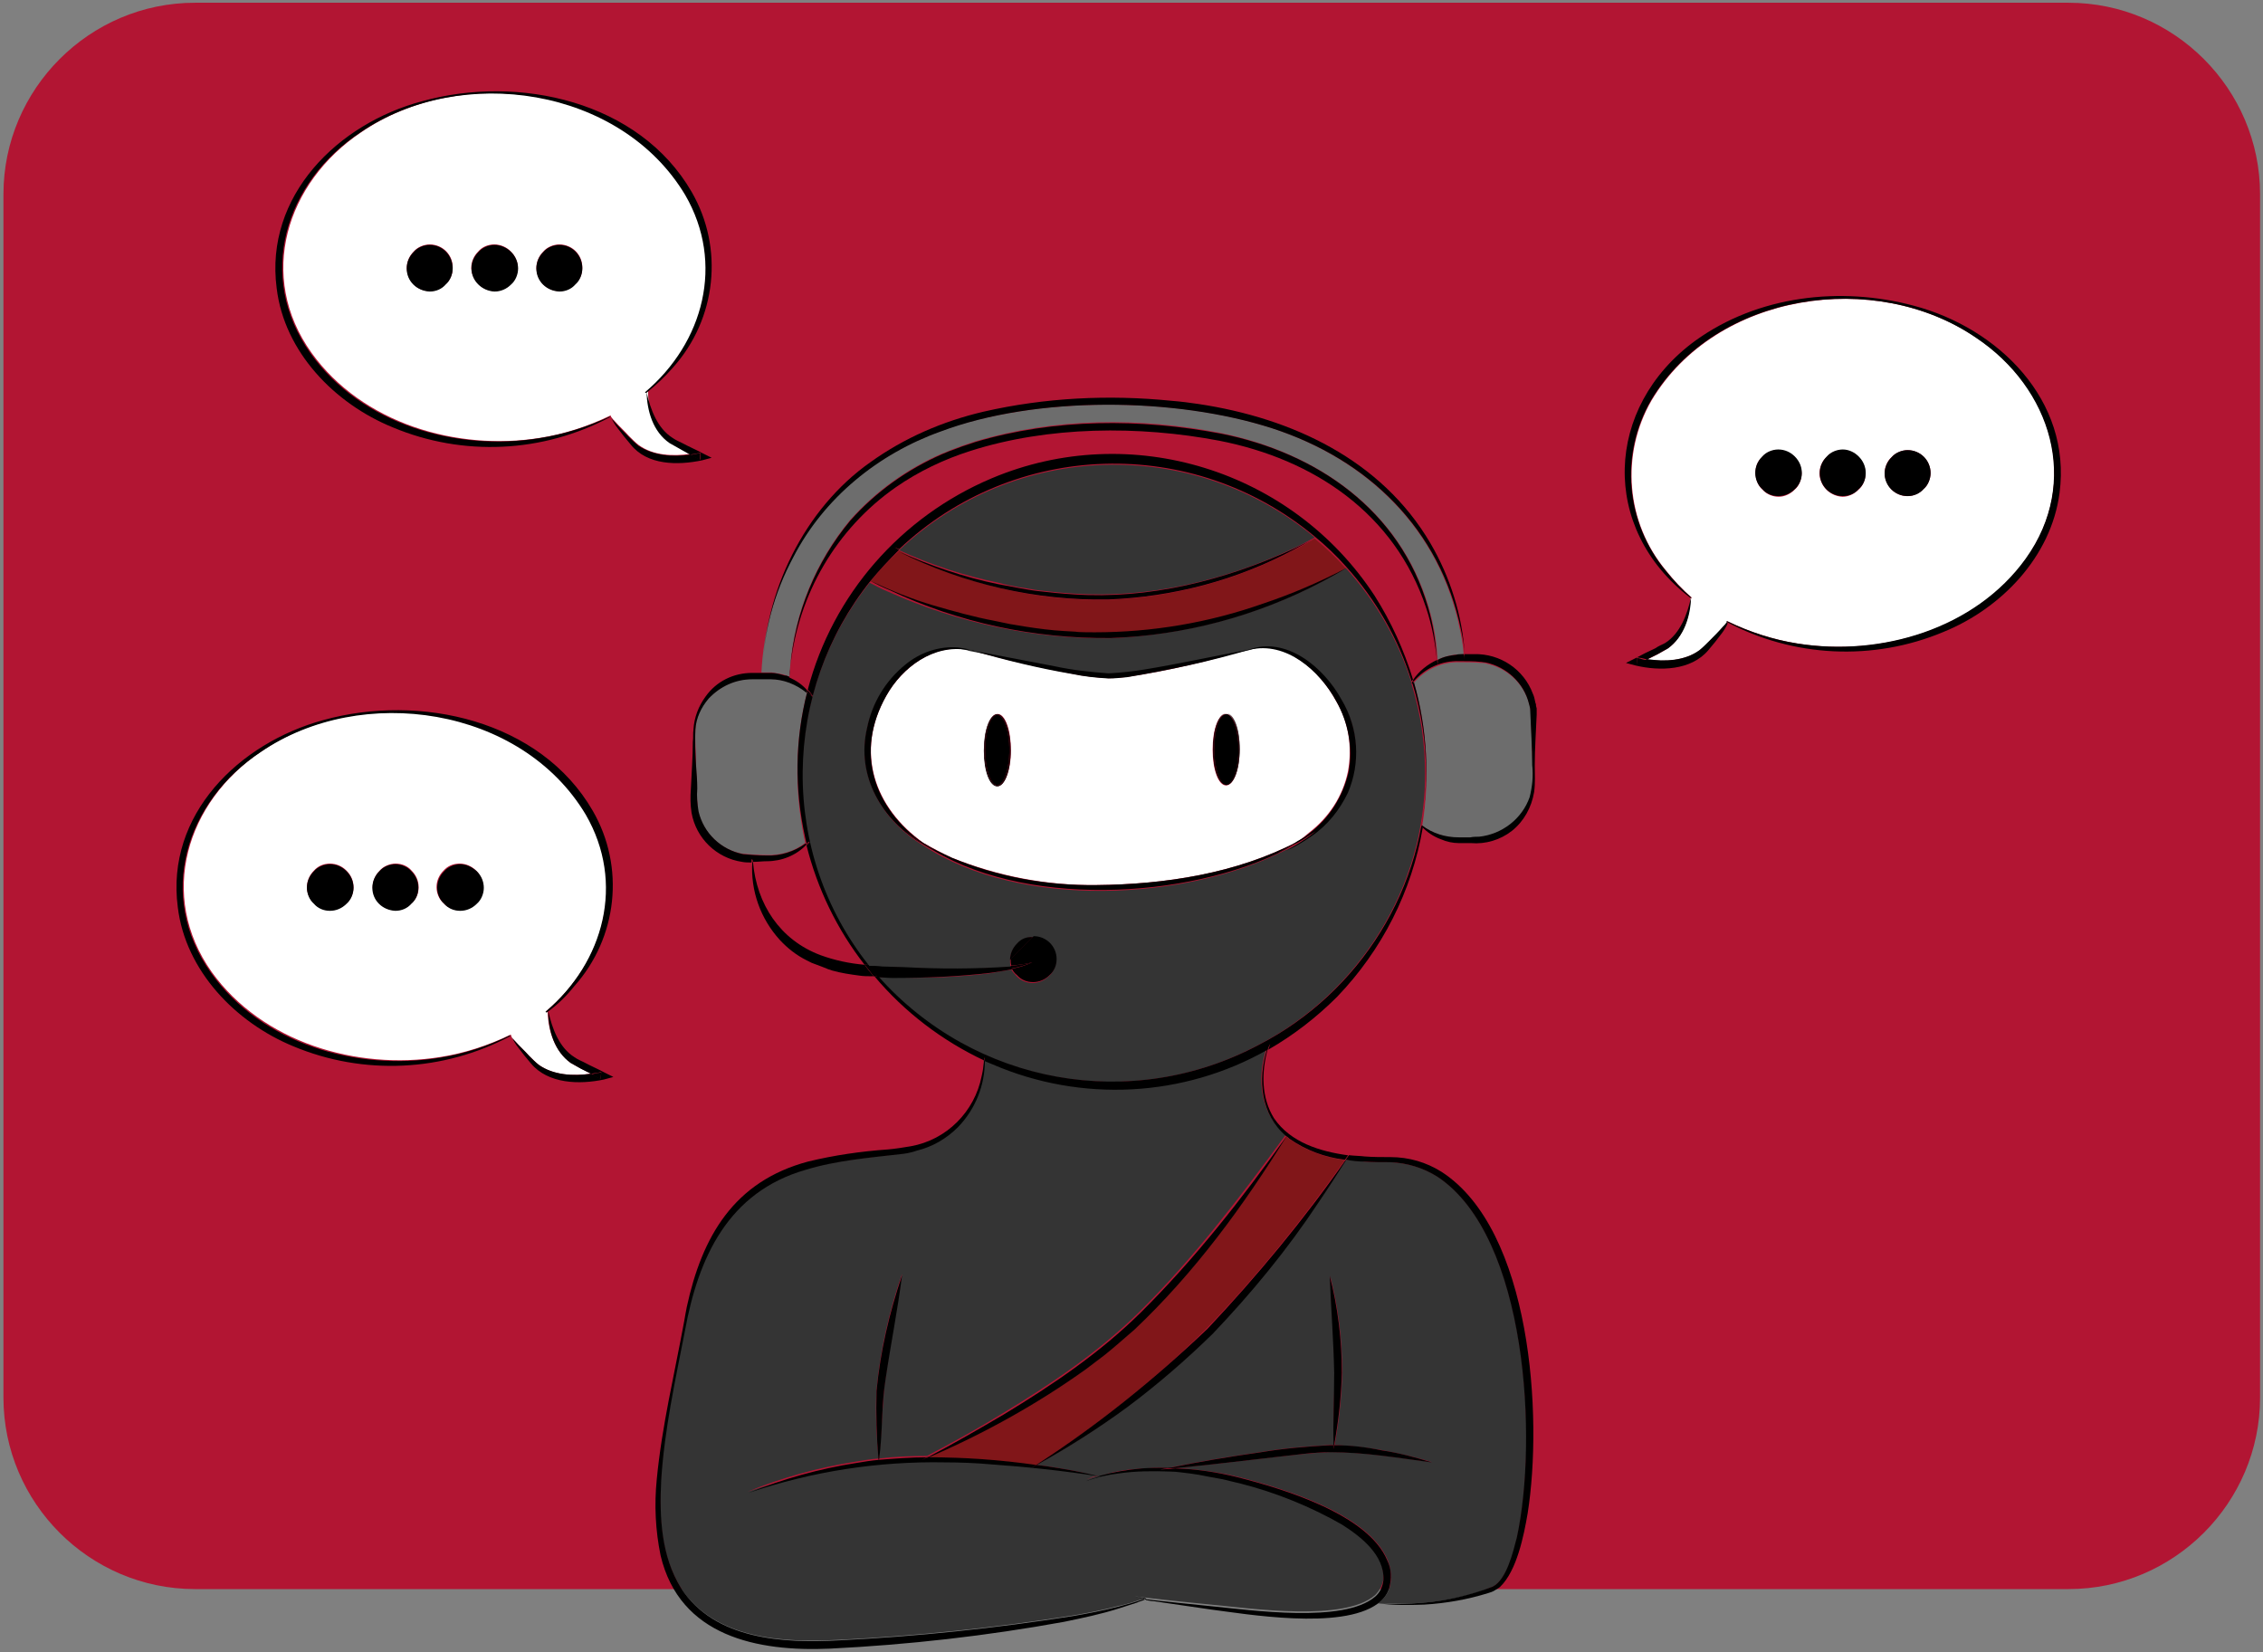 <?xml version="1.0" encoding="utf-8"?>
<!-- Generator: Adobe Illustrator 26.0.2, SVG Export Plug-In . SVG Version: 6.00 Build 0)  -->
<svg version="1.1" id="Слой_1" xmlns="http://www.w3.org/2000/svg" xmlns:xlink="http://www.w3.org/1999/xlink" x="0px" y="0px"
	 viewBox="0 0 354.5 258.8" style="enable-background:new 0 0 354.5 258.8;" xml:space="preserve">
<rect x="0" y="0" width="354.5" height="258.8" fill="#808080" stroke="none"/>
<style type="text/css">
	.st0{fill:#B21533;}
	.st1{fill:#811619;}
	.st2{fill:#343434;}
	.st3{fill:#FFFFFF;}
	.st4{fill:#6D6D6D;}
</style>
<desc>Created with Fabric.js 4.6.0</desc>
<g id="WZKAtpNnxdOz7b70mdM6J" transform="matrix(1 0 0 1 -815.16 1326.73)">
	<g>
		<g vector-effect="non-scaling-stroke">
			<path class="st0" d="M845.7-1077.8c-16.5,0-30-13.5-30-30v-188.5c0-16.5,13.5-30,30-30h293.5c16.5,0,30,13.5,30,30v188.5
				c0,16.5-13.5,30-30,30H845.7z"/>
		</g>
	</g>
</g>
<g id="ntlP020NLpt1Houo2A1kf" transform="matrix(1 0 0 1 -818.75 1293.67)">
	<path vector-effect="non-scaling-stroke" class="st1" d="M974.5-1196.3l2.4,0.5l2.4,0.4c1.9,0.3,4.2,0.5,6.1,0.7l1.8,0.1
		c0.4,0,2.6,0.1,3,0.1c9,0.1,17.9-1.5,26.3-4.5c4.5-1.5,8.9-3.4,13.1-5.6c-1.5-1.7-3.1-3.2-4.9-4.7c-1.1,0.6-2.2,1.3-3.3,1.8
		c-9,4.8-19,7.4-29.1,7.8c-11.4,0.2-22.6-2.5-32.7-7.7c-1.6,1.5-3.1,3.1-4.5,4.8c3.2,1.5,6.5,2.8,9.8,3.8
		C968.1-1197.8,971.3-1197,974.5-1196.3z"/>
</g>
<g id="ZLl7eHtlLmR7XUl9eFNrS" transform="matrix(1 0 0 1 -832.29 1412.67)">
	<path vector-effect="non-scaling-stroke" class="st2" d="M975.8-1232.5c-0.5,0.1-1,0.3-1.5,0.4c-0.2,0-0.5,0.1-0.7,0.1
		c-5.1,0.7-10.3,1-15.2,2.5c-12.1,3.5-16.8,13.7-18.9,25.3c-1.5,7.7-3.2,15.4-3.7,23.3c-0.3,5.7,0,11.9,3.1,16.9
		c5.2,8.1,16.1,8.7,24.8,8.2c12.3-0.6,24.5-1.9,36.6-3.8c2.4-0.4,4.9-0.9,7.2-1.5c1.4-0.3,2.7-0.7,4-1.2l-1.4-0.3l1.6,0.2h0.1l0,0
		c3.2,0.4,7.4,0.8,10.3,1.1c6.3,0.6,20.8,2.7,25.6-1.5c0.7-0.7,1.2-1.6,1.3-2.6c0.2-3.9-3.4-6.8-6.5-8.7c-5-2.8-10.3-4.9-15.8-6.4
		c-0.8-0.2-2.1-0.6-2.9-0.7l-2.2-0.4c-0.9-0.2-2-0.3-2.9-0.5c-0.9-0.1-2.1-0.2-3-0.3c-2.7-0.2-5.5-0.1-8.2,0.3
		c-1.7,0.2-3.4,0.6-5.1,1.2c0.7-0.3,1.3-0.5,2-0.7c-5.7-0.9-11.4-1.5-17.1-1.9c-2.2-0.1-4.8-0.2-7-0.3c-10.5-0.2-21,1.5-30.9,4.8
		c5.4-2.2,11.1-3.8,16.9-4.7c1.2-0.2,2.4-0.4,3.6-0.5c-0.3-3.6-0.5-7.2-0.3-10.8c0.6-6.2,2-12.3,4-18.1c-0.8,5.5-1.9,10.9-2.6,16.4
		c-0.3,1.8-0.3,3.6-0.5,5.5c-0.1,2.3-0.3,4.6-0.5,7c2.5-0.3,5-0.4,7.5-0.4c4-2.1,8-4.3,11.9-6.7c7.6-4.6,15-9.6,21.3-15.8
		c8.6-8.5,15.9-18.1,23-27.8c-4-3.3-4.6-8.8-3-13.6c-13.2,7.5-29.2,8.3-43.1,2.3l-1.2-0.5c0,3.9-1.5,7.6-4.2,10.4
		C980.6-1234.4,978.3-1233.1,975.8-1232.5z"/>
</g>
<g id="_x2D_SwL-vBeYp19FeFJANFwA" transform="matrix(1 0 0 1 -818.95 1284.99)">
	<path vector-effect="non-scaling-stroke" class="st2" d="M978.6-1193c1,0.1,2.2,0.4,3.2,0.5c1.7,0.2,3.7,0.4,5.4,0.5
		c11.8,0.8,23.7-2.1,34.4-7.1c1.1-0.5,2.2-1.1,3.3-1.7c-19.1-15.9-47-15.1-65.1,2c5,2.3,10.2,4,15.6,5.1
		C976.4-1193.4,977.6-1193.2,978.6-1193z"/>
</g>
<g id="afHoOpXS-QAmS8aQI1kcx" transform="matrix(1 0 0 1 -818.44 1322.04)">
	<path vector-effect="non-scaling-stroke" class="st3" d="M995-1216c-1,0.1-1.9,0.2-2.9,0.2c-1.9-0.1-3.8-0.3-5.7-0.7
		c-5.3-1-10.6-2.2-15.8-3.7l-0.6-0.1c-5.3-0.9-10.2,2.8-12.7,7.2c-5,8.8-1.9,17.6,5.8,23.1c1.4,0.8,2.9,1.6,4.4,2.3
		c7.2,2.9,14.9,4.4,22.7,4.3c10.7-0.1,21.9-1.8,31.5-6.8c0.6-0.4,1.2-0.9,1.8-1.4c3.1-2.4,5.3-5.7,6.1-9.6c0.7-3.8,0.1-7.8-1.9-11.1
		c-2.6-4.8-7.9-9.5-13.6-8.1l0.3-0.1C1008.1-1218.5,1001.6-1217,995-1216z M974.7-1198.9c-1.2,0-2.1-2.5-2.1-5.6s0.9-5.7,2.1-5.7
		s2.1,2.5,2.1,5.7S975.8-1198.9,974.7-1198.9z M1010.5-1199c-1.2,0-2.1-2.5-2.1-5.6c0-3.2,0.9-5.6,2.1-5.6c1.2,0,2.1,2.5,2.1,5.6
		C1012.6-1201.5,1011.7-1199,1010.5-1199z"/>
</g>
<g id="Z0Gcm1zqXjEQr6I3ZDQoL" transform="matrix(1 0 0 1 -818.02 1286.74)">
	<path vector-effect="non-scaling-stroke" class="st4" d="M1017.2-1219.7c-15.1-4.9-36.9-5-51.9,0.5c-9.7,3.5-18.3,10.4-23.1,19.7
		c-2.9,5.6-4.6,11.8-4.9,18.1c0.5,0,1.1,0,1.6,0c0.7,0.1,1.4,0.2,2.1,0.4c0.2,0.1,0.4,0.2,0.7,0.2v-0.2c0-0.5,0.1-1,0.1-1.4
		c0.7-8.4,4-16.4,9.4-22.9c4-4.5,8.9-8,14.4-10.4c0.4-0.1,1.2-0.5,1.5-0.6l1.6-0.6c0.6-0.2,1.5-0.5,2.1-0.7
		c12.4-3.7,25.8-3.8,38.5-1.3c15,3.1,28,12,32.5,27.2c0.8,2.7,1.3,5.5,1.4,8.3c0.9-0.4,1.9-0.7,2.9-0.8c0.3,0,0.8,0,1.2-0.1
		c-0.1-1.3-0.3-2.6-0.6-3.9C1043.5-1203.9,1032.2-1214.8,1017.2-1219.7z"/>
</g>
<g id="_x32_JMqIB8pQtCh9uJ4P4Yuk" transform="matrix(1 0 0 1 -791.64 1418.46)">
	<path vector-effect="non-scaling-stroke" class="st2" d="M981.5-1209.6c-4.2,4.2-8.6,8-13.4,11.5c-4.5,3.4-9.2,6.4-14.1,9.1
		l1.4,0.2c2.8,0.4,5.6,0.9,8.3,1.6c2.2-0.7,4.5-1.1,6.8-1.2c1.4-0.1,2.7-0.2,4.1-0.1c4.8-1,9.7-1.8,14.6-2.5
		c3.6-0.6,7.2-0.9,10.8-1.1h0.6c-0.2-3.8,0.1-7.5,0.1-11.3c0-5.1-0.5-10.1-0.7-15.2c1.3,5,1.9,10.1,1.9,15.2
		c-0.1,3.8-0.5,7.5-1.2,11.3c2.5,0.1,5,0.4,7.4,0.8c2.7,0.5,5.3,1.1,7.9,1.9c-5.3-0.7-10.6-1.6-15.9-1.6c-2.7,0.1-5.3,0.4-8,0.7
		c-5.3,0.6-10.9,1.3-16.3,1.8c3.3,0.2,6.6,0.6,9.8,1.4c7.1,1.8,20.4,5.8,23.4,13c0.6,1.4,0.7,3,0.3,4.4c-0.3,1-1,1.8-1.8,2.4
		c2.4,0.1,4.8,0.1,7.2-0.1c3.7-0.3,7.3-1.1,10.8-2.5c2.2-1.2,3.3-5.4,3.8-7.7c3.3-15.2,1.7-47.1-12.4-56.5c-2.2-1.4-4.8-2.2-7.4-2.3
		c-1.4,0-2.8,0-4.1-0.1c-1-0.1-2-0.2-2.9-0.3c-1.4,2.2-2.8,4.4-4.3,6.6C993.2-1222.9,987.6-1216,981.5-1209.6z"/>
</g>
<g id="G55KvESPgPAQXBLVWwpKL" transform="matrix(1 0 0 1 -817.87 1331.19)">
	<path vector-effect="non-scaling-stroke" class="st2" d="M1039-1224.2c-2.1-6.7-5.6-12.8-10.3-18c-1.3,0.8-2.6,1.5-3.9,2.2
		c-10.2,5.3-21.5,8.3-33.1,8.8c-12,0.1-23.8-2.4-34.7-7.3c-1-0.4-1.9-0.9-2.9-1.4c-6.8,8.5-10.5,19-10.6,29.9
		c-0.1,10.9,3.5,21.6,10.3,30.2c0.7,0.1,1.5,0.1,2.2,0.1s2.5,0.1,3.4,0.1c5.6,0.3,11.2,0.3,16.8-0.1l0,0c-0.1-0.3-0.1-0.7-0.1-1
		c0-1,0.4-1.9,1.1-2.6c0.6-0.7,1.5-1.1,2.5-1.1c2,0,3.6,1.6,3.6,3.6c0,0.9-0.4,1.9-1.1,2.5c-0.7,0.7-1.6,1.1-2.6,1.1
		c-0.9,0-1.9-0.4-2.5-1.1c-0.3-0.3-0.6-0.6-0.8-1c-1.1,0.2-2.3,0.4-3.5,0.6c-5.1,0.6-10.2,0.8-15.2,0.6c-0.7,0-1.5,0-2.3-0.1
		c15,16.9,39.7,21.4,59.7,10.7c15.8-8.2,26.2-24.8,26.1-42.6c0-4.7-0.7-9.4-2.1-13.9l-0.1-0.1L1039-1224.2z M1028.9-1207.2
		c-1.3,2.7-3.2,5.1-5.7,6.9c-1.3,0.9-2.6,1.7-4,2.3c-15.4,7.9-41.6,9.3-56.6-0.7c-6.4-3.7-10.6-10.8-8.9-18.3c0.8-3.9,2.9-7.4,6-9.9
		c2.3-1.9,5.2-2.9,8.2-2.7c0.7,0.1,1.3,0.2,1.9,0.4c3.1,0.6,11.6,2.2,13.3,2.5c2.8,0.6,5.6,0.9,8.4,1.1c1.9-0.1,3.7-0.3,5.6-0.6
		c5.4-0.9,10.8-2,16.3-3.1c5.9-2.1,11.8,2.7,14.5,7.7C1030.6-1217.4,1031-1211.9,1028.9-1207.2L1028.9-1207.2z"/>
</g>
<g id="_x32_Ln7jgjdIAOU_x5F_5e0Tp-u6" transform="matrix(1 0 0 1 -814.33 1405.74)">
	<path vector-effect="non-scaling-stroke" class="st1" d="M991.9-1197.4c-1.4,1.3-3.2,2.8-4.7,4c-0.9,0.7-2,1.5-2.9,2.2
		c-7.7,5.4-15.9,10-24.6,13.8c5.7,0,11.3,0.4,16.9,1.2c9.6-6.2,18.6-13.4,26.7-21.4c7.9-8.2,15.1-17.1,21.7-26.4
		c-3.1-0.4-6.1-1.5-8.7-3.3c-0.2-0.1-0.3-0.3-0.5-0.4C1009.1-1216.8,1001.3-1206.4,991.9-1197.4z"/>
</g>
<g id="c6VFccj460K8UxHLTtQEP" transform="matrix(1 0 0 1 -761.6 1319.44)">
	<path vector-effect="non-scaling-stroke" class="st4" d="M984.4-1190.1c1.7,1.3,3.7,1.9,5.8,1.9h0.9h0.9c0.4,0,0.9,0,1.4-0.1
		c3.6-0.3,6.7-2.7,7.9-6.1c0.4-1.6,0.5-3.3,0.4-5c-0.1-2.8-0.2-5.6-0.3-8.3c0-0.3-0.1-0.6-0.1-0.9c0-0.1,0-0.3-0.1-0.4
		c-0.8-3.3-3.5-5.8-6.8-6.5c-0.3-0.1-0.6-0.1-0.9-0.1c-0.8-0.1-2.4-0.1-3.2-0.1c-2.8-0.1-5.4,1.1-7.2,3.2
		C985.2-1205.2,985.6-1197.5,984.4-1190.1L984.4-1190.1z"/>
</g>
<g id="I-3RUy0tlwURCzSz7bvf9" transform="matrix(1 0 0 1 -703.78 1277.12)">
	<path vector-effect="non-scaling-stroke" class="st3" d="M965-1175.5c-0.5,0.3-1.1,0.6-1.6,0.9l-1.6,0.8c2.8,0.4,5.8,0.2,8.2-1.4
		c0.5-0.4,1-0.9,1.5-1.4c0.8-0.8,1.5-1.5,2.2-2.3c0.2-0.2,0.4-0.5,0.6-0.7v-0.1l0,0l0.1-0.1c3.5,1.7,7.2,2.9,11,3.5
		c13,2.1,27.9-2.2,35.8-13.3c8.5-12.1,4-26.8-7.8-34.6c-15.8-10.8-40.8-7.1-50.9,9.8c-4.9,8.5-4,19.2,2.3,26.7
		c1.2,1.5,2.5,2.9,4,4.2l-0.1,0.1l-0.1-0.1C968.5-1180.5,967.5-1177.3,965-1175.5z M1000.1-1205.5c0.6-0.7,1.6-1.1,2.5-1.1
		c2,0,3.6,1.6,3.6,3.6c0,0.9-0.4,1.9-1.1,2.5c-0.7,0.7-1.6,1.1-2.5,1.1c-2,0-3.5-1.6-3.6-3.6C999-1203.9,999.4-1204.9,1000.1-1205.5
		L1000.1-1205.5z M989.9-1205.5c0.6-0.7,1.5-1.1,2.5-1.1c1,0,1.9,0.4,2.5,1.1c0.7,0.7,1.1,1.6,1.1,2.6c0,1-0.4,1.9-1.1,2.5
		c-0.7,0.7-1.6,1.1-2.5,1.1c-1.9-0.1-3.5-1.6-3.6-3.6C988.8-1203.9,989.2-1204.9,989.9-1205.5L989.9-1205.5z M979.8-1205.5
		c0.6-0.7,1.5-1.1,2.5-1.1c1,0,1.9,0.4,2.6,1.1c0.7,0.7,1.1,1.6,1.1,2.6c0,0.9-0.4,1.9-1.1,2.5c-0.7,0.7-1.6,1.1-2.5,1.1
		c-0.9,0-1.9-0.4-2.5-1.1c-0.7-0.6-1.1-1.6-1.1-2.5C978.7-1203.9,979.1-1204.9,979.8-1205.5L979.8-1205.5z"/>
</g>
<g id="_x30_gZBEKEOqwKYepFuxtM5P" transform="matrix(1 0 0 1 -914.88 1244.99)">
	<path vector-effect="non-scaling-stroke" class="st3" d="M1016.1-1183.6c9.2-7.8,12.5-20.2,6.3-30.9c-10.1-16.9-35.1-20.6-50.9-9.8
		c-11.8,7.9-16.4,22.6-7.8,34.6c7.9,11,22.7,15.4,35.8,13.3c3.8-0.6,7.5-1.8,11-3.5l0.1,0.1l0,0c0,0,0,0,0,0.1
		c0.2,0.3,0.4,0.5,0.6,0.7c0.7,0.8,1.5,1.5,2.2,2.3c0.5,0.5,1,1,1.5,1.4c2.3,1.7,5.4,1.8,8.2,1.4l-1.6-0.9c-0.5-0.3-1.1-0.6-1.6-0.9
		c-2.5-1.8-3.5-5-3.5-8L1016.1-1183.6L1016.1-1183.6z M984.7-1200.5c-0.7,0.7-1.6,1.1-2.5,1.1c-2,0-3.5-1.6-3.6-3.6
		c0-1,0.4-1.9,1.1-2.6c0.6-0.7,1.6-1.1,2.5-1.1c2,0,3.6,1.6,3.6,3.6C985.8-1202,985.4-1201.1,984.7-1200.5z M994.9-1200.5
		c-0.7,0.7-1.6,1.1-2.6,1.1c-1.9-0.1-3.5-1.6-3.6-3.6c0-1,0.4-1.9,1.1-2.6c0.6-0.7,1.5-1.1,2.5-1.1c1,0,1.9,0.4,2.6,1.1
		c0.7,0.7,1.1,1.6,1.1,2.6C995.9-1202,995.6-1201.1,994.9-1200.5z M1005-1200.5c-0.7,0.7-1.6,1.1-2.5,1.1c-2,0-3.5-1.6-3.6-3.6
		c0-1,0.4-1.9,1.1-2.6c0.6-0.7,1.6-1.1,2.5-1.1c2,0,3.6,1.6,3.6,3.6C1006.1-1202,1005.7-1201.1,1005-1200.5z"/>
</g>
<g id="fe7SpLXq1Loj15vElBVne" transform="matrix(1 0 0 1 -930.42 1341.98)">
	<path vector-effect="non-scaling-stroke" class="st3" d="M1011.1-1178.9c0.7,0.8,1.5,1.5,2.2,2.3c0.5,0.5,1,1,1.5,1.4
		c2.3,1.7,5.4,1.8,8.2,1.4l-1.6-0.8c-0.5-0.3-1.1-0.6-1.6-0.9c-2.5-1.8-3.5-5-3.6-8h-0.1l-0.1-0.1c9.2-7.8,12.5-20.2,6.3-30.9
		c-10.1-16.9-35.1-20.6-50.9-9.8c-11.8,7.9-16.3,22.6-7.8,34.6c7.9,11,22.7,15.4,35.8,13.3c3.8-0.6,7.5-1.8,11-3.5l0.1,0.1l0,0v0.1
		C1010.6-1179.4,1010.8-1179.1,1011.1-1178.9z M984.7-1200.5c-0.7,0.7-1.6,1.1-2.6,1.1c-0.9,0-1.9-0.4-2.5-1.1
		c-0.7-0.6-1.1-1.6-1.1-2.5c0-1,0.4-1.9,1.1-2.6c0.6-0.7,1.5-1.1,2.5-1.1c1,0,1.9,0.4,2.6,1.1c0.7,0.7,1.1,1.6,1.1,2.6
		C985.8-1202,985.4-1201.1,984.7-1200.5z M994.9-1200.5c-0.7,0.7-1.6,1.1-2.5,1.1c-2,0-3.5-1.6-3.6-3.6c0-1,0.4-1.9,1.1-2.6
		c0.6-0.7,1.6-1.1,2.5-1.1c1,0,1.9,0.4,2.5,1.1c0.7,0.7,1.1,1.6,1.1,2.6C996-1202,995.6-1201.1,994.9-1200.5z M1005-1200.5
		c-0.7,0.7-1.6,1.1-2.6,1.1c-0.9,0-1.9-0.4-2.5-1.1c-0.7-0.6-1.1-1.6-1.1-2.5c0-1,0.4-1.9,1.1-2.6c0.6-0.7,1.5-1.1,2.5-1.1
		c1,0,1.9,0.4,2.6,1.1c0.7,0.7,1.1,1.6,1.1,2.6C1006.1-1202,1005.7-1201.1,1005-1200.5z"/>
</g>
<g id="_x30_GrH2Wbe9BY7pSRgTftE2" transform="matrix(1 0 0 1 -874.66 1322.14)">
	<path vector-effect="non-scaling-stroke" class="st4" d="M1001.1-1213.7c-1.6-1.3-3.5-2-5.6-2.1c-0.5,0-1.3,0-1.8,0h-1.2
		c-2.6,0-5,1.1-6.8,3c-1.2,1.3-2,3-2.1,4.9c-0.1,1.8,0.1,3.7,0.1,5.5c0,1.2,0.1,2.4,0.1,3.7c0,1.2,0.1,2.4,0.2,3.6
		c0.8,3.4,3.5,6.1,7,6.7c1.2,0.1,2.4,0.2,3.6,0.2c2.2,0.1,4.4-0.5,6.2-1.9l-0.2-0.9C999.1-1198.5,999.2-1206.3,1001.1-1213.7z"/>
</g>
<g id="pgplIadI3i5dQ9xV433EI" transform="matrix(1 0 0 1 -819.26 1313.13)">
	<path vector-effect="non-scaling-stroke" d="M974.6-1238.2c-14.2,6-24.9,18.2-28.8,33.1c0.3,0.3,0.5,0.6,0.8,1l-0.1,0.1
		c-0.2-0.2-0.5-0.5-0.8-0.7c-1.9,7.4-2,15.2-0.3,22.8l0.2,0.9l0.4-0.3l0.1,0.1c-0.1,0.2-0.3,0.3-0.5,0.5c1.7,6.8,4.8,13.2,9.1,18.7
		h0.6c-6.8-8.6-10.4-19.2-10.3-30.2c0.1-10.9,3.8-21.4,10.6-29.9l-0.4-0.2l0.4,0.2c1.4-1.7,2.9-3.3,4.5-4.9l-0.7-0.4l0.7,0.3
		c18.1-17.1,46-17.9,65.1-2l0.5-0.3l-0.5,0.3c1.7,1.4,3.4,3,4.9,4.7l0.4-0.2l-0.4,0.2c4.7,5.2,8.2,11.3,10.3,18
		c0.1-0.1,0.1-0.2,0.2-0.3c-1.4-4.6-3.4-9-6-13.1C1021.7-1239.5,996.4-1247.4,974.6-1238.2z"/>
</g>
<g id="jUBrGlFI8n66wHAreMxrj" transform="matrix(1 0 0 1 -812.22 1340.73)">
	<path vector-effect="non-scaling-stroke" d="M1034.9-1211.4L1034.9-1211.4c1.3-7.5,0.9-15.2-1.2-22.5l-0.2,0.3l0,0
		c1.4,4.5,2.1,9.2,2.1,13.9c0.1,17.9-10.4,34.5-26.1,42.6c-20,10.7-44.6,6.3-59.7-10.7h-0.6c4.7,5.6,10.6,10.1,17.2,13.2
		c0-0.1,0-0.3,0-0.4h0.1c0,0.1,0,0.3,0,0.5l1.2,0.5c13.9,6,29.9,5.2,43.1-2.3c0.1-0.3,0.2-0.6,0.4-0.9c-0.1,0.3-0.2,0.6-0.3,0.9
		c4-2.3,7.6-5.1,10.8-8.3c7-7.3,11.7-16.5,13.4-26.5c0,0-0.1-0.1-0.1-0.1L1034.9-1211.4z"/>
</g>
<g id="dK4A-G069ltpY6wdC-rKc" transform="matrix(1 0 0 1 -818.93 1291.11)">
	<path vector-effect="non-scaling-stroke" d="M992.5-1197.2c10.2-0.4,20.1-3,29.1-7.8c1.1-0.6,2.2-1.2,3.3-1.8l0,0
		c-1.1,0.6-2.2,1.1-3.4,1.7c-10.7,4.9-22.6,7.9-34.4,7.1c-1.7-0.1-3.7-0.3-5.4-0.5c-1-0.1-2.1-0.3-3.2-0.5c-1-0.2-2.2-0.4-3.2-0.6
		c-5.4-1.1-10.6-2.9-15.6-5.1l0,0C969.9-1199.6,981.2-1197,992.5-1197.2z"/>
</g>
<g id="AjBkfhMyLhWcxqXb1ONUe" transform="matrix(1 0 0 1 -851.88 1288.06)">
	<path vector-effect="non-scaling-stroke" d="M992-1202.2l0.7,0.4l0,0L992-1202.2z"/>
</g>
<g id="yXTe-xhIQhTrMMEBadTzZ" transform="matrix(1 0 0 1 -786.14 1286.11)">
	<path vector-effect="non-scaling-stroke" d="M992.7-1202.1l-0.5,0.3l0,0L992.7-1202.1z"/>
</g>
<g id="_x35_kMjPCC6wqZPN1pOiKTsa" transform="matrix(1 0 0 1 -818.73 1296.45)">
	<path vector-effect="non-scaling-stroke" d="M992.7-1196.5c11.5-0.4,22.8-3.4,33.1-8.8c1.3-0.7,2.6-1.4,3.9-2.2l0,0
		c-4.2,2.2-8.6,4.1-13.1,5.6c-8.5,3-17.4,4.5-26.4,4.5c-0.5,0-2.6,0-3-0.1l-1.8-0.1c-1.9-0.1-4.2-0.4-6.1-0.7l-2.4-0.4l-2.4-0.5
		c-3.2-0.6-6.4-1.5-9.5-2.4c-3.4-1-6.6-2.3-9.8-3.8l0,0c0.9,0.5,1.9,1,2.9,1.4C968.9-1198.9,980.7-1196.4,992.7-1196.5z"/>
</g>
<g id="kyAdyVojuXkeLjO5eAYKx" transform="matrix(1 0 0 1 -856.22 1293)">
	<path vector-effect="non-scaling-stroke" d="M992.2-1202.1l0.4,0.2l0,0L992.2-1202.1z"/>
</g>
<g id="NN-QoVbap9dBpx7ohg7pm" transform="matrix(1 0 0 1 -781.31 1290.82)">
	<path vector-effect="non-scaling-stroke" d="M992.6-1202.1l-0.4,0.2l0,0L992.6-1202.1z"/>
</g>
<g id="SuudC6n11mTizHxF2rA7R" transform="matrix(1 0 0 1 -848.57 1318.91)">
	<path vector-effect="non-scaling-stroke" d="M993.2-1186.8c-7.7-5.5-10.8-14.2-5.8-23.1c2.5-4.5,7.4-8.1,12.7-7.2l0.6,0.1l-0.8-0.2
		l0.7,0.1c-0.6-0.2-1.3-0.3-2-0.4c-3-0.2-5.9,0.8-8.2,2.7c-3.1,2.5-5.2,6-6,9.9c-1.8,7.6,2.4,14.6,8.8,18.3c-1-0.7-2.1-1.5-3-2.3
		C991.2-1188.1,992.2-1187.4,993.2-1186.8z"/>
</g>
<g id="vX2cb38IsCkOk0Eo26rDj" transform="matrix(1 0 0 1 -788.45 1319.19)">
	<path vector-effect="non-scaling-stroke" d="M984-1217.4h0.2c5.7-1.4,11,3.3,13.6,8.1c1.9,3.4,2.6,7.3,1.9,11.1
		c-0.9,3.8-3,7.2-6.2,9.6c-0.6,0.5-1.2,0.9-1.8,1.3l1.1-0.6c0.6-0.4,1.2-0.7,1.8-1.1c-1.1,0.9-2.3,1.7-3.5,2.4l-1.2,0.7
		c1.4-0.6,2.7-1.4,4-2.3c2.5-1.7,4.4-4.1,5.7-6.8c2-4.7,1.7-10.1-1-14.6C995.8-1214.7,989.9-1219.6,984-1217.4z"/>
</g>
<g id="_x32_-quTMOhV0aIEqOrmmHM_x5F_" transform="matrix(1 0 0 1 -818.34 1305.98)">
	<path vector-effect="non-scaling-stroke" d="M971.3-1203.9c-0.1,0-0.2,0-0.4-0.1l-0.4-0.1c5.2,1.5,10.5,2.8,15.8,3.7
		c1.9,0.4,3.8,0.6,5.7,0.7c1,0,1.9-0.1,2.9-0.2c6.6-1.1,13.1-2.5,19.5-4.4l-0.3,0.1l-0.4,0.1l0.2-0.1c-5.4,1-10.8,2.2-16.3,3.1
		c-1.8,0.3-3.7,0.5-5.6,0.6c-2.8-0.2-5.6-0.5-8.4-1.1c-1.7-0.3-10.2-2-13.3-2.5h0.2C970.8-1204.1,971-1204,971.3-1203.9z"/>
</g>
<g id="pifYFur-51Rzutl3AUnu8" transform="matrix(1 0 0 1 -840.25 1303.88)">
	<path vector-effect="non-scaling-stroke" d="M992.4-1202l0.4,0.1c0.1,0,0.2,0.1,0.4,0.1C992.9-1201.9,992.7-1202,992.4-1202
		L992.4-1202l-0.8-0.2L992.4-1202z"/>
</g>
<g id="iBk6af4k1Sf8OqN57Qbid" transform="matrix(1 0 0 1 -796.82 1303.74)">
	<path vector-effect="non-scaling-stroke" d="M992.6-1202h-0.2l-0.2,0.1L992.6-1202z"/>
</g>
<g id="Yaq4GQt8ItM-GXVGDQN-_" transform="matrix(1 0 0 1 -818.45 1337.65)">
	<path vector-effect="non-scaling-stroke" d="M1021.7-1205.8c-9.6,5-20.8,6.7-31.5,6.8c-7.8,0.1-15.5-1.3-22.7-4.3
		c-1.5-0.7-3-1.4-4.4-2.3c0.5,0.4,1.1,0.8,1.7,1.1c-0.5-0.2-1-0.5-1.5-0.8c15,10,41.2,8.6,56.6,0.7c-0.4,0.2-0.8,0.4-1.2,0.5
		C1019.7-1204.6,1020.7-1205.2,1021.7-1205.8z"/>
</g>
<g id="bkaRFDDoscxfMEHfT02fY" transform="matrix(1 0 0 1 -848.38 1333.64)">
	<path vector-effect="non-scaling-stroke" d="M993-1201.6c-1-0.6-2-1.3-2.9-2c0.9,0.8,2,1.6,3,2.3c0.5,0.3,1,0.6,1.5,0.8
		C994.1-1200.8,993.5-1201.2,993-1201.6z"/>
</g>
<g id="F9_78qc3SisCg_ToLsF2Y" transform="matrix(1 0 0 1 -789.23 1333.85)">
	<path vector-effect="non-scaling-stroke" d="M995.4-1203.8c-0.6,0.4-1.2,0.8-1.8,1.1l-1.1,0.6c-1,0.7-2,1.3-3.1,1.8
		c0.4-0.1,0.8-0.3,1.2-0.5l1.2-0.7C993.1-1202.1,994.3-1202.9,995.4-1203.8z"/>
</g>
<g id="FDrdXQaHxXfGBuQ8K2cNo" transform="matrix(1 0 0 1 -836.18 1319.49)">
	<path vector-effect="non-scaling-stroke" d="M990.5-1202c0-3,0.9-5.5,1.9-5.5s1.9,2.5,1.9,5.5s-0.9,5.5-1.9,5.5
		S990.5-1199,990.5-1202z"/>
</g>
<g id="PCKXqq3Ffm3cg0ZSumu3V" transform="matrix(1 0 0 1 -836.18 1319.49)">
	<path vector-effect="non-scaling-stroke" d="M992.4-1207.6c-1.2,0-2.1,2.5-2.1,5.7s0.9,5.6,2.1,5.6s2.1-2.5,2.1-5.6
		S993.6-1207.6,992.4-1207.6z M992.4-1196.4c-1.1,0-2-2.5-2-5.6s0.9-5.6,2-5.6c1.1,0,2,2.5,2,5.6S993.5-1196.4,992.4-1196.4z"/>
</g>
<g id="z8mPWxuH7cVuzHmEVYk0q" transform="matrix(1 0 0 1 -836.18 1319.48)">
	<path vector-effect="non-scaling-stroke" d="M992.4-1207.6c-1.1,0-2,2.5-2,5.6s0.9,5.6,2,5.6c1.1,0,2-2.5,2-5.6
		S993.5-1207.6,992.4-1207.6z M992.4-1196.5c-1,0-1.9-2.5-1.9-5.5s0.9-5.5,1.9-5.5c1,0,1.9,2.5,1.9,5.5S993.4-1196.5,992.4-1196.5z"
		/>
</g>
<g id="AkbbDpYz3v-kyrbiKkUg4" transform="matrix(1 0 0 1 -800.29 1319.37)">
	<path vector-effect="non-scaling-stroke" d="M992.4-1207.5c-1.1,0-1.9,2.5-1.9,5.5s0.9,5.5,1.9,5.5c1,0,1.9-2.5,1.9-5.5
		S993.4-1207.5,992.4-1207.5z"/>
</g>
<g id="_x32_n7-XLLpw8txHhGVrhxhc" transform="matrix(1 0 0 1 -800.29 1319.35)">
	<path vector-effect="non-scaling-stroke" d="M992.4-1207.6c-1.2,0-2.1,2.5-2.1,5.6c0,3.2,0.9,5.6,2.1,5.6c1.2,0,2.1-2.5,2.1-5.6
		C994.5-1205.1,993.6-1207.6,992.4-1207.6z M992.4-1196.4c-1.1,0-2-2.5-2-5.6c0-3.1,0.9-5.6,2-5.6c1.1,0,2,2.5,2,5.6
		C994.4-1198.9,993.5-1196.4,992.4-1196.4L992.4-1196.4z"/>
</g>
<g id="g1AfABwQJD59RlG3rJt9c" transform="matrix(1 0 0 1 -800.29 1319.37)">
	<path vector-effect="non-scaling-stroke" d="M992.4-1207.6c-1.1,0-2,2.5-2,5.6c0,3.1,0.9,5.6,2,5.6c1.1,0,2-2.5,2-5.6
		C994.4-1205.1,993.5-1207.6,992.4-1207.6z M992.4-1196.6c-1.1,0-1.9-2.5-1.9-5.5c0-3,0.9-5.5,1.9-5.5c1,0,1.9,2.5,1.9,5.5
		C994.3-1199.1,993.4-1196.5,992.4-1196.6L992.4-1196.6z"/>
</g>
<g id="UMyE8cp1z2SU3hMMEpUn1" transform="matrix(1 0 0 1 -812.88 1452.4)">
	<path vector-effect="non-scaling-stroke" d="M992.4-1202L992.4-1202L992.4-1202z"/>
</g>
<g id="o6tFzfdhgUa5S9Tkdh5uB" transform="matrix(1 0 0 1 -851.32 1414.16)">
	<path vector-effect="non-scaling-stroke" d="M1026.6-1162.5c-2.3,0.6-4.9,1.1-7.2,1.5c-12.1,1.9-24.4,3.2-36.6,3.8
		c-8.7,0.5-19.6-0.1-24.8-8.2c-3.1-5-3.4-11.1-3.1-16.9c0.5-7.9,2.2-15.6,3.7-23.3c2.1-11.6,6.8-21.8,18.9-25.3
		c4.9-1.5,10.1-1.9,15.2-2.5c0.2,0,0.5-0.1,0.7-0.1c0.4-0.1,1-0.2,1.5-0.4c2.5-0.6,4.7-1.9,6.5-3.7c2.7-2.8,4.2-6.5,4.2-10.4
		c0,0-0.1,0-0.1-0.1c-0.1,0.8-0.2,1.7-0.4,2.5c-1.1,5.6-5.5,10-11.1,11c-1.2,0.2-2.4,0.4-3.6,0.5c-4.2,0.3-8.4,0.9-12.5,1.9
		c-11.6,3.1-16.6,11.7-19,22.8c-0.1,0.4-0.3,1.7-0.4,2.2c-1.5,8.2-3.5,16.4-4.3,24.8c-0.4,4-0.2,8,0.6,11.9
		c3,12.7,15.2,15.1,26.5,14.6c12.3-0.6,24.6-2,36.7-4.2c2.9-0.6,5.8-1.2,8.6-2.1c0.9-0.3,1.9-0.6,2.8-0.9c0.4-0.2,0.9-0.3,1.3-0.5
		l-0.2-0.1C1029.3-1163.2,1028-1162.9,1026.6-1162.5z"/>
</g>
<g id="TRGt1K5GVEqGcKefc-UuT" transform="matrix(1 0 0 1 -838.18 1367.94)">
	<path vector-effect="non-scaling-stroke" d="M992.5-1202.2h-0.1c0,0.1,0,0.3,0,0.4c0,0,0.1,0,0.1,0.1
		C992.5-1202,992.5-1202.1,992.5-1202.2z"/>
</g>
<g id="BztmTxSU6pS1ghKXBLtaG" transform="matrix(1 0 0 1 -847.69 1433.08)">
	<path vector-effect="non-scaling-stroke" d="M1010.1-1203.6c-0.3,0.1-0.5,0.3-0.8,0.4l0.7-0.4c-5.6-0.8-11.2-1.2-16.9-1.2l-1,0.4
		l0.8-0.4c-2.5,0-5,0.2-7.5,0.4c0,0.1,0,0.3,0,0.4v-0.4c-1.2,0.1-2.4,0.3-3.6,0.5c-5.8,0.9-11.5,2.5-16.9,4.7
		c10-3.4,20.4-5,30.9-4.8c2.2,0,4.8,0.1,7,0.3c5.7,0.4,11.4,1,17.1,1.9l0,0c-2.7-0.7-5.6-1.2-8.3-1.6L1010.1-1203.6z"/>
</g>
<g id="_x34_Z3jvn0fLCLByJy9PdB2r" transform="matrix(1 0 0 1 -853.09 1416.27)">
	<path vector-effect="non-scaling-stroke" d="M991.3-1194.6c0.1-1.9,0.2-3.6,0.5-5.5c0.8-5.5,1.9-10.9,2.6-16.4
		c-2,5.9-3.4,11.9-4,18.1c-0.1,3.6,0,7.2,0.3,10.8h0.1C991.1-1189.9,991.2-1192.2,991.3-1194.6z"/>
</g>
<g id="ejtbrqaiQ0rkFLAPcmF0j" transform="matrix(1 0 0 1 -854.67 1430.9)">
	<path vector-effect="non-scaling-stroke" d="M992.4-1202.2L992.4-1202.2l-0.1,0.4C992.4-1201.9,992.4-1202.1,992.4-1202.2z"/>
</g>
<g id="_x35_CIxInJAVaqaTwrSpQYCi" transform="matrix(1 0 0 1 -798.39 1443.72)">
	<path vector-effect="non-scaling-stroke" d="M1014.2-1192.5c0.8-0.6,1.5-1.4,1.8-2.4c0.4-1.5,0.4-3-0.3-4.4
		c-3-7.2-16.3-11.2-23.4-13c-3.2-0.8-6.5-1.3-9.8-1.4l-2.4,0.2l1.3-0.3c-1.4,0-2.7,0-4.1,0.1c-2.3,0.2-4.6,0.6-6.8,1.2l0.3,0.1h-0.3
		c-0.7,0.2-1.3,0.4-2,0.7c1.7-0.6,3.4-1,5.1-1.2c2.7-0.4,5.5-0.4,8.2-0.3c0.8,0,2.1,0.2,3,0.3c0.8,0.1,2,0.3,2.9,0.5l2.2,0.4
		c0.8,0.2,2.1,0.5,2.9,0.7c5.5,1.4,10.9,3.6,15.8,6.4c3,1.9,6.7,4.8,6.5,8.7c-0.1,1-0.5,1.9-1.3,2.6c-4.9,4.2-19.4,2.1-25.6,1.5
		c-2.9-0.3-7-0.7-10.3-1.1v0.1h-0.1c0.5,0.1,0.9,0.2,1.3,0.2c1.9,0.3,7,1,8.9,1.3C993.5-1190.9,1008.5-1188.3,1014.2-1192.5
		l-0.9-0.1L1014.2-1192.5z"/>
</g>
<g id="mbrENLUsLxnuBtoLwpGu8" transform="matrix(1 0 0 1 -813.72 1452.34)">
	<path vector-effect="non-scaling-stroke" d="M993-1201.9l0.2-0.1l-1.6-0.2L993-1201.9z"/>
</g>
<g id="DdtxTrffQaG2puyLs_DFS" transform="matrix(1 0 0 1 -812.91 1452.48)">
	<path vector-effect="non-scaling-stroke" d="M992.4-1202.1L992.4-1202.1l-0.2,0.1l0.2,0.1h0.1L992.4-1202.1z"/>
</g>
<g id="Q6G_UGrY3Ek0VFw7pl8my" transform="matrix(1 0 0 1 -820.07 1433.27)">
	<path vector-effect="non-scaling-stroke" d="M992.5-1202l-0.3-0.1l0,0L992.5-1202z"/>
</g>
<g id="_x30_RwowqvfTyt3_x5F_Ft-G-ITc" transform="matrix(1 0 0 1 -787.92 1374.98)">
	<path vector-effect="non-scaling-stroke" d="M989.4-1197l0.2-0.2L989.4-1197c0.2,0.1,0.4,0.3,0.5,0.4c2.6,1.8,5.5,2.9,8.7,3.3
		l0.5-0.7c-4.4-0.6-9-2-11.6-5.8c-2-3.2-2-7.2-1-10.8h-0.1C984.9-1205.9,985.4-1200.4,989.4-1197z"/>
</g>
<g id="jMoNBDyrTAqyMxg-n1CIl" transform="matrix(1 0 0 1 -766.89 1418.16)">
	<path vector-effect="non-scaling-stroke" d="M980.6-1236.2c1.3,0.1,2.7,0.1,4.1,0.1c2.6,0.1,5.2,0.9,7.4,2.3
		c14.1,9.4,15.7,41.3,12.4,56.5c-0.6,2.3-1.6,6.6-3.8,7.7c-3.5,1.3-7.1,2.2-10.8,2.5c-2.4,0.2-4.8,0.3-7.2,0.1l0,0
		c2.4,0.3,4.9,0.3,7.3,0.2c3.4-0.2,6.8-0.8,10-1.8c0.3-0.1,0.7-0.2,1-0.4c0.3-0.2,0.7-0.4,0.9-0.6c2.6-2.5,3.7-8,4.3-11.5
		c2.4-15.2,0.6-44.4-13.5-53.5c-2.4-1.5-5.1-2.3-8-2.3c-1.3,0-2.7,0-4-0.1c-0.8-0.1-1.7-0.1-2.5-0.2l-0.5,0.7
		C978.7-1236.3,979.7-1236.2,980.6-1236.2z"/>
</g>
<g id="_x31_80zA3VoIJ6ouo4fbAFH8" transform="matrix(1 0 0 1 -793.7 1365.9)">
	<path vector-effect="non-scaling-stroke" d="M992.2-1201.5L992.2-1201.5c0.2-0.3,0.2-0.6,0.3-0.9
		C992.5-1202.2,992.4-1201.9,992.2-1201.5z"/>
</g>
<g id="_x33_Jx70mFAjydogyBiPLkbs" transform="matrix(1 0 0 1 -777.05 1453.18)">
	<path vector-effect="non-scaling-stroke" d="M992-1202l0.8,0.1l0,0L992-1202z"/>
</g>
<g id="_x30_0g7NnpeuaeLKUPgRw3lo" transform="matrix(1 0 0 1 -788.67 1430.09)">
	<path vector-effect="non-scaling-stroke" d="M997.1-1202.6c5.4,0,10.6,0.9,15.9,1.6c-2.6-0.8-5.2-1.5-7.9-1.9
		c-2.4-0.5-4.9-0.8-7.4-0.8l-0.1,0.6c0-0.2,0-0.4,0-0.6h-0.6c-3.6,0.2-7.2,0.5-10.8,1.1c-4.9,0.7-9.8,1.5-14.6,2.5h1.1
		c5.4-0.5,11-1.2,16.3-1.8C991.8-1202.2,994.4-1202.6,997.1-1202.6z"/>
</g>
<g id="_x31_sb671Cd2XeROVQrf4nDh" transform="matrix(1 0 0 1 -809.44 1432.03)">
	<path vector-effect="non-scaling-stroke" d="M991.2-1201.9l2.4-0.2h-1.1L991.2-1201.9z"/>
</g>
<g id="O6hSFnlbW_N7NEdAAKExK" transform="matrix(1 0 0 1 -783.1 1415.05)">
	<path vector-effect="non-scaling-stroke" d="M993.3-1200c0-5.1-0.6-10.2-1.9-15.2c0.2,5.1,0.6,10.1,0.7,15.2
		c0,3.8-0.2,7.5-0.1,11.3h0.1C992.8-1192.5,993.2-1196.3,993.3-1200z"/>
</g>
<g id="OWpJzmObY0JHvmTyNlICY" transform="matrix(1 0 0 1 -783.36 1428.57)">
	<path vector-effect="non-scaling-stroke" d="M992.4-1202.3h-0.1c0,0.2,0,0.4,0,0.6L992.4-1202.3z"/>
</g>
<g id="lTY1HZlns8IFTW6KPCmtd" transform="matrix(1 0 0 1 -818.99 1405.09)">
	<path vector-effect="non-scaling-stroke" d="M976.2-1183.5c-3.9,2.3-7.9,4.6-11.9,6.7h0.2c8.6-3.7,16.9-8.3,24.6-13.8
		c0.9-0.7,2-1.5,2.9-2.2c1.5-1.2,3.2-2.7,4.7-4c9.4-8.9,17.1-19.4,23.9-30.4l0,0c-7,9.8-14.4,19.3-23,27.8
		C991.2-1193.1,983.8-1188.1,976.2-1183.5z"/>
</g>
<g id="LjWiYUBFqICTcS6LQOUui" transform="matrix(1 0 0 1 -847.45 1430.45)">
	<path vector-effect="non-scaling-stroke" d="M992.9-1202.2h-0.2l-0.8,0.4L992.9-1202.2z"/>
</g>
<g id="CcfcHbVe4zDZGzIUttjw8" transform="matrix(1 0 0 1 -790.79 1379.82)">
	<path vector-effect="non-scaling-stroke" d="M992.5-1202.1l-0.2,0.2l0,0L992.5-1202.1z"/>
</g>
<g id="qH5LN0hTDiFkaDXOteHTs" transform="matrix(1 0 0 1 -781.13 1382.88)">
	<path vector-effect="non-scaling-stroke" d="M992.4-1202L992.4-1202L992.4-1202z"/>
</g>
<g id="ZBF3fQg0kzknrmrgV-Kh1" transform="matrix(1 0 0 1 -805.84 1407.55)">
	<path vector-effect="non-scaling-stroke" d="M968.2-1178.1h0.1c4.9-2.7,9.6-5.7,14.1-9c4.7-3.5,9.2-7.4,13.4-11.5
		c6.1-6.4,11.7-13.2,16.6-20.6c1.5-2.2,2.9-4.4,4.3-6.6h-0.1c-6.5,9.3-13.8,18.1-21.6,26.4C986.7-1191.5,977.8-1184.3,968.2-1178.1z
		"/>
</g>
<g id="kssnSBrvaFkI1LyOmz3QE" transform="matrix(1 0 0 1 -830.34 1431.68)">
	<path vector-effect="non-scaling-stroke" d="M992.8-1202.2h-0.1l-0.7,0.4C992.3-1202,992.5-1202.1,992.8-1202.2z"/>
</g>
<g id="hXnuN_u1MFXqm-nC3uIg_" transform="matrix(1 0 0 1 -781.41 1383.34)">
	<path vector-effect="non-scaling-stroke" d="M992.2-1201.6l0.4-0.7l0,0L992.2-1201.6L992.2-1201.6z"/>
</g>
<g id="tePMgztDKyKs4S0mZGAFx" transform="matrix(1 0 0 1 -761.38 1319.27)">
	<path vector-effect="non-scaling-stroke" d="M1002-1208.7c0-0.2,0-0.3-0.1-0.5c-0.1-0.5-0.2-1-0.4-1.4c-1.4-3.8-5.1-6.3-9.2-6.2
		h-1.5c0,0.3,0,0.6,0,0.9c0-0.3,0-0.6-0.1-0.9c-0.5,0-1,0-1.2,0.1c-1,0.1-2,0.3-2.9,0.8v0.8l-0.1-0.8c-1.5,0.7-2.9,1.8-3.8,3.2
		l0.1,0.2c1.8-2.1,4.4-3.3,7.2-3.2c0.8,0,2.4,0,3.2,0.1c0.3,0,0.6,0.1,0.9,0.1c3.3,0.7,6,3.2,6.8,6.5c0,0.1,0.1,0.3,0.1,0.4
		c0.1,0.3,0.1,0.6,0.1,0.9c0.1,2.8,0.3,5.5,0.3,8.3c0.2,1.7,0,3.4-0.4,5c-1.2,3.4-4.3,5.8-7.9,6.2c-0.4,0-0.9,0-1.4,0.1h-0.9h-0.9
		c-2.1,0-4.1-0.6-5.8-1.9v0.2c0.8,0.9,1.9,1.6,3,2c0.9,0.4,1.9,0.6,2.8,0.6c0.5,0,1.3,0,1.9,0c2.3,0.2,4.6-0.5,6.4-1.9
		c1.9-1.5,3.1-3.7,3.5-6.1c0.2-1.4,0.1-2.8,0.1-4.2c0-2.6,0.2-5.3,0.3-7.9c0-0.3,0-0.7,0-1L1002-1208.7z"/>
</g>
<g id="yd-5TsiplmRK5QTVXzRTU" transform="matrix(1 0 0 1 -771.21 1309.05)">
	<path vector-effect="non-scaling-stroke" d="M992.4-1202L992.4-1202C992.4-1202,992.4-1202,992.4-1202L992.4-1202z"/>
</g>
<g id="A8Q_RSJYjwmOQru1zIh0l" transform="matrix(1 0 0 1 -769.71 1331.4)">
	<path vector-effect="non-scaling-stroke" d="M992.4-1202.1L992.4-1202.1c0,0.1,0,0.2,0,0.2L992.4-1202.1L992.4-1202.1z"/>
</g>
<g id="XrUagEJCg08_9WTmUOpmi" transform="matrix(1 0 0 1 -771.07 1308.88)">
	<path vector-effect="non-scaling-stroke" d="M992.3-1201.7L992.3-1201.7l0.2-0.3l-0.1-0.2c-0.1,0.1-0.1,0.2-0.2,0.4
		C992.3-1201.8,992.3-1201.8,992.3-1201.7z"/>
</g>
<g id="o9IPFcCxcZNLylUIbvZat" transform="matrix(1 0 0 1 -874.97 1322.31)">
	<path vector-effect="non-scaling-stroke" d="M992.9-1187.3c0.8,0,1.5-0.1,2.2-0.1c2.3,0,4.6-0.9,6.2-2.6l-0.1-0.2
		c-1.8,1.3-4,2-6.2,1.9c-1.2,0-2.4-0.1-3.6-0.2c-3.5-0.7-6.2-3.3-7-6.7c-0.2-1.2-0.3-2.4-0.2-3.6c0-1.2-0.1-2.4-0.2-3.7
		c-0.1-1.8-0.2-3.7-0.1-5.5c0.1-1.8,0.9-3.5,2.1-4.9c1.8-1.9,4.2-3,6.8-3h1.1c0.5,0,1.3,0,1.8,0c2,0,4,0.8,5.6,2.1l0.1-0.4
		c-0.8-0.9-1.7-1.5-2.8-2c0,0.2,0,0.4,0,0.5v-0.6c-0.2-0.1-0.4-0.2-0.7-0.2c-0.7-0.2-1.4-0.4-2.1-0.4c-0.4,0-1.1,0-1.6,0
		c0,0.1,0,0.2,0,0.2c0,0.2,0,0.4,0,0.7v-0.9H994c-0.2,0-1,0-1.2,0c-2.9,0-5.6,1.3-7.3,3.7c-1.1,1.5-1.8,3.3-1.9,5.2
		c-0.1,0.6,0,1.2-0.1,1.9c0,2.4-0.2,4.9-0.3,7.3c-0.1,1.3-0.1,2.5,0.1,3.8c0.7,4,3.9,7.1,7.9,7.7c0.5,0.1,1,0.1,1.5,0.1
		c0-0.2,0-0.4,0-0.5C992.9-1187.7,992.9-1187.5,992.9-1187.3z"/>
</g>
<g id="NiorfCkDnflYodaSxnLDN" transform="matrix(1 0 0 1 -865.52 1310.6)">
	<path vector-effect="non-scaling-stroke" d="M992.8-1201.5c-0.2-0.4-0.5-0.7-0.8-1l-0.1,0.3C992.2-1202,992.5-1201.7,992.8-1201.5
		L992.8-1201.5z"/>
</g>
<g id="ljZM1e8WzWjgjYaGry4sy" transform="matrix(1 0 0 1 -865.81 1334.07)">
	<path vector-effect="non-scaling-stroke" d="M992.7-1202.2L992.7-1202.2l-0.5,0.3l0.1,0.2C992.3-1201.9,992.5-1202,992.7-1202.2z"
		/>
</g>
<g id="L0HKKFe4gUxXf0qO_tqjI" transform="matrix(1 0 0 1 -868.65 1307.27)">
	<path vector-effect="non-scaling-stroke" d="M992.3-1201.4v0.2l0,0c0-0.5,0.1-1.1,0.1-1.6C992.4-1202.3,992.4-1201.9,992.3-1201.4z
		"/>
</g>
<g id="y3Yz9NJQe4rdnsEvJIgMj" transform="matrix(1 0 0 1 -817.89 1287.34)">
	<path vector-effect="non-scaling-stroke" d="M1009.2-1219.4c-12.7-2.4-26.1-2.4-38.5,1.3c-0.6,0.2-1.5,0.5-2.1,0.7l-1.6,0.6
		c-0.4,0.1-1.2,0.5-1.5,0.6c-5.5,2.4-10.4,5.9-14.4,10.4c-5.4,6.5-8.7,14.5-9.4,22.9c1.2-11.3,7.2-21.6,16.5-28.1
		c3.6-2.5,7.6-4.4,11.7-5.7c12.2-3.9,26.4-4,39-1.6c14.8,2.9,27.5,11.4,32.4,26.2c0.9,2.7,1.4,5.4,1.7,8.2l0,0
		c-0.2-2.8-0.6-5.6-1.4-8.3C1037.2-1207.4,1024.2-1216.4,1009.2-1219.4z"/>
</g>
<g id="HZ8_ui-_9o5AeWJUn6n2G" transform="matrix(1 0 0 1 -767.14 1305.77)">
	<path vector-effect="non-scaling-stroke" d="M992.4-1201.6v-0.8l0,0V-1201.6z"/>
</g>
<g id="iCPXLIeR1KptUgWz8Ggkt" transform="matrix(1 0 0 1 -868.7 1308.38)">
	<path vector-effect="non-scaling-stroke" d="M992.4-1201.7c0-0.2,0-0.4,0-0.5l0,0V-1201.7z"/>
</g>
<g id="qxxKE1yFu6YK9jCIuVreX" transform="matrix(1 0 0 1 -818.03 1285.79)">
	<path vector-effect="non-scaling-stroke" d="M942.3-1198.5c4.8-9.3,13.3-16.2,23.1-19.7c14.9-5.6,36.7-5.4,51.9-0.5
		c15.1,4.9,26.3,15.8,29.6,31.6c0.3,1.3,0.5,2.6,0.6,3.9l0,0c-0.4-6.2-2.3-12.2-5.4-17.5c-7.7-13.1-21.7-19.6-36.3-21.8
		c-1.3-0.2-2.9-0.4-4.2-0.5c-9.9-1-19.9-0.5-29.5,1.7c-6.4,1.5-12.4,4.1-17.7,7.9c-10.4,7.3-16.7,20.4-16.9,33l0,0
		C937.6-1186.8,939.3-1192.9,942.3-1198.5z"/>
</g>
<g id="N1VSxK3Rjm9-IwNwfnIXp" transform="matrix(1 0 0 1 -762.95 1304.97)">
	<path vector-effect="non-scaling-stroke" d="M992.4-1201.6c0-0.3,0-0.6,0-0.9l0,0C992.4-1202.1,992.4-1201.9,992.4-1201.6z"/>
</g>
<g id="_x36_fCyMWAEEaZu-ol4_x5F_Ic1U" transform="matrix(1 0 0 1 -873.05 1307.95)">
	<path vector-effect="non-scaling-stroke" d="M992.4-1201.7c0-0.2,0-0.5,0-0.7V-1201.7z"/>
</g>
<g id="wJPfdebUCNTGHTyNkIPxe" transform="matrix(1 0 0 1 -873.04 1307.49)">
	<path vector-effect="non-scaling-stroke" d="M992.4-1202.1L992.4-1202.1v0.2C992.4-1202,992.4-1202,992.4-1202.1z"/>
</g>
<g id="DvXdzbAO_Qq69JmU_56KX" transform="matrix(1 0 0 1 -703.67 1276.2)">
	<path vector-effect="non-scaling-stroke" d="M1003.5-1228.3c-11.5-3.1-24.5-1.6-34.3,5.5c-14.2,10.4-14.9,29.4-0.8,40.2v-0.1
		c0,0,0,0,0,0.1l0.1,0.1l0.1-0.1c-1.5-1.3-2.8-2.7-4-4.2c-6.3-7.6-7.2-18.2-2.3-26.7c10.1-16.9,35.1-20.6,50.9-9.8
		c11.8,7.9,16.4,22.6,7.8,34.6c-7.9,11-22.7,15.4-35.8,13.3c-3.8-0.6-7.5-1.8-11-3.5l-0.1,0.1l0,0c0,0,0,0,0-0.1c0,0,0,0,0,0.1
		c10.5,5.6,23,6.2,34,1.6c9.1-3.7,16.9-11.8,18.2-21.8C1028.2-1213.5,1016.7-1224.8,1003.5-1228.3z"/>
</g>
<g id="baP5yoqcUU6R08zrEYPL8" transform="matrix(1 0 0 1 -729.79 1301.15)">
	<path vector-effect="non-scaling-stroke" d="M1000.3-1203.7c-0.2,0.3-0.4,0.5-0.6,0.7c-0.7,0.8-1.5,1.6-2.2,2.3
		c-0.5,0.5-1,1-1.5,1.4c-2.3,1.7-5.4,1.8-8.2,1.4l-1.5,0.8l-0.1-1.1c0.3,0.1,0.7,0.1,1,0.2s0.4,0.1,0.7,0.1l1.6-0.8
		c0.5-0.3,1.1-0.6,1.6-0.9c2.5-1.8,3.5-5,3.6-8l0,0c-0.6,2.7-1.7,5.7-4.1,7.2c-0.4,0.2-1.1,0.5-1.5,0.8c-0.9,0.4-2.3,1.1-3.2,1.6
		l-1.4,0.7l1.5,0.4c3.8,0.9,8.7,0.8,11.4-2.4c0.7-0.8,1.4-1.7,2-2.5c0.4-0.5,0.7-1,1-1.6C1000.4-1203.6,1000.4-1203.7,1000.3-1203.7
		L1000.3-1203.7L1000.3-1203.7z"/>
</g>
<g id="IJVORwUVRFretxhWNdxtE" transform="matrix(1 0 0 1 -735.18 1305.59)">
	<path vector-effect="non-scaling-stroke" d="M991.6-1202.5l0.1,1.1l1.5-0.8c-0.2,0-0.4,0-0.7-0.1S991.9-1202.5,991.6-1202.5z"/>
</g>
<g id="y8HgCOcGanIO25AQx1mpX" transform="matrix(1 0 0 1 -727.61 1295.56)">
	<path vector-effect="non-scaling-stroke" d="M992.4-1202L992.4-1202L992.4-1202C992.4-1202,992.4-1202,992.4-1202z"/>
</g>
<g id="_x30_nr1vjNzdmc5YqflLvsVE" transform="matrix(1 0 0 1 -721.88 1299.36)">
	<path vector-effect="non-scaling-stroke" d="M992.4-1202C992.4-1202,992.4-1202,992.4-1202L992.4-1202
		C992.4-1202,992.4-1202,992.4-1202z"/>
</g>
<g id="SLI5LMSIGmJ1fBt0bu0GM" transform="matrix(1 0 0 1 -930.55 1341.1)">
	<path vector-effect="non-scaling-stroke" d="M1020.5-1186.6c6.8-7.6,8-18.7,2.9-27.5c-8.2-14.2-27.1-18.4-42.2-14.2
		c-13.2,3.6-24.7,14.8-22.8,29.3c1.2,10,9.1,18.1,18.1,21.8c11,4.6,23.5,4,34-1.6c0,0,0,0,0-0.1c0,0,0,0,0,0.1l0,0l-0.1-0.1
		c-3.5,1.7-7.2,2.9-11,3.5c-13.1,2.1-27.9-2.2-35.8-13.3c-8.6-12.1-4-26.8,7.8-34.6c15.8-10.8,40.8-7.1,50.9,9.8
		c6.2,10.7,2.9,23.1-6.3,30.9l0.1,0.1h0.1v-0.1v0.1C1017.9-1183.7,1019.3-1185.1,1020.5-1186.6z"/>
</g>
<g id="yoxjo1T7Oj5pCHBvl0mAD" transform="matrix(1 0 0 1 -899.02 1370.48)">
	<path vector-effect="non-scaling-stroke" d="M993.2-1202.5c-0.3,0.1-0.7,0.1-1,0.2c-0.3,0.1-0.4,0.1-0.6,0.1l1.5,0.8L993.2-1202.5z
		"/>
</g>
<g id="Lm-okHagLAYR9JHYzNSA5" transform="matrix(1 0 0 1 -904.31 1366.01)">
	<path vector-effect="non-scaling-stroke" d="M993.7-1199.5c0.5,0.3,1.1,0.6,1.6,0.9l1.6,0.8c0.2,0,0.4-0.1,0.6-0.1
		c0.2,0,0.7-0.1,1-0.2l-0.1,1.1l-1.5-0.8c-2.8,0.4-5.9,0.2-8.2-1.4c-0.5-0.4-1-0.9-1.5-1.4c-0.7-0.8-1.5-1.5-2.2-2.3
		c-0.2-0.2-0.4-0.5-0.6-0.7v-0.1l0,0c0,0.1,0,0.1,0.1,0.2c0.3,0.6,0.6,1.1,1,1.6c0.6,0.8,1.3,1.7,2,2.5c2.7,3.2,7.6,3.3,11.4,2.5
		l1.5-0.4l-1.4-0.7c-0.9-0.5-2.3-1.1-3.2-1.6c-0.4-0.2-1.1-0.5-1.5-0.8c-2.4-1.5-3.5-4.5-4.1-7.2l0,0
		C990.2-1204.5,991.2-1201.3,993.7-1199.5z"/>
</g>
<g id="qn-5CCofPYf3nLaDs4zlC" transform="matrix(1 0 0 1 -906.59 1360.45)">
	<path vector-effect="non-scaling-stroke" d="M992.4-1202L992.4-1202L992.4-1202L992.4-1202z"/>
</g>
<g id="lhkgEzgYYPPR2F_teh7ya" transform="matrix(1 0 0 1 -912.36 1364.26)">
	<path vector-effect="non-scaling-stroke" d="M992.4-1202C992.4-1202,992.4-1202,992.4-1202L992.4-1202
		C992.4-1202,992.4-1202,992.4-1202z"/>
</g>
<g id="_x36_OzkXrBmhMTyAU8i0xvL7" transform="matrix(1 0 0 1 -915.06 1244.15)">
	<path vector-effect="non-scaling-stroke" d="M1010.6-1178.9C1010.6-1178.9,1010.6-1178.9,1010.6-1178.9L1010.6-1178.9
		L1010.6-1178.9c-3.5,1.6-7.2,2.8-11.1,3.4c-13,2.1-27.9-2.2-35.8-13.3c-8.6-12.1-4-26.8,7.8-34.6c15.8-10.8,40.8-7.1,50.9,9.8
		c6.2,10.7,2.9,23.1-6.3,30.9l0.1,0.1h0.1c0,0,0-0.1,0-0.1v0.1c1.5-1.2,2.9-2.5,4.2-4c6.8-7.6,8-18.7,2.9-27.5
		c-8.2-14.2-27.1-18.4-42.2-14.2c-13.2,3.5-24.7,14.8-22.8,29.3c1.2,10,9.1,18.1,18.2,21.8c11,4.6,23.5,4,34-1.6
		C1010.6-1178.9,1010.6-1178.9,1010.6-1178.9z"/>
</g>
<g id="J7KhCOD_09o3SXLoyvYON" transform="matrix(1 0 0 1 -888.82 1269.01)">
	<path vector-effect="non-scaling-stroke" d="M998.8-1196.9l1.5-0.4l-1.4-0.7c-0.9-0.5-2.3-1.1-3.2-1.6c-0.4-0.2-1.1-0.5-1.5-0.8
		c-2.4-1.5-3.5-4.5-4.1-7.2l0,0c0.1,3,1,6.2,3.6,8c0.5,0.3,1.1,0.6,1.6,0.9l1.6,0.9l0.7-0.1l1-0.2l-0.1,1.1l-1.5-0.8
		c-2.8,0.4-5.8,0.2-8.2-1.4c-0.5-0.4-1-0.9-1.5-1.4c-0.8-0.8-1.5-1.5-2.2-2.3c-0.2-0.2-0.4-0.5-0.6-0.7c0,0,0,0,0-0.1l0,0
		c0,0.1,0,0.1,0.1,0.2c0.3,0.6,0.6,1.1,1,1.6c0.6,0.8,1.3,1.7,2,2.5C990.2-1196.1,995-1196.1,998.8-1196.9z"/>
</g>
<g id="mbQjMJNNx3zWDoKMroEyM" transform="matrix(1 0 0 1 -883.49 1273.47)">
	<path vector-effect="non-scaling-stroke" d="M993.2-1202.5l-1,0.2l-0.6,0.1l1.5,0.8L993.2-1202.5z"/>
</g>
<g id="C6t6I3GFvQKFGLRMb66Bv" transform="matrix(1 0 0 1 -891.05 1263.45)">
	<path vector-effect="non-scaling-stroke" d="M992.4-1202L992.4-1202L992.4-1202C992.4-1202,992.4-1202,992.4-1202z"/>
</g>
<g id="bZFEfbdlvbttOtPkQBEKk" transform="matrix(1 0 0 1 -896.82 1267.25)">
	<path vector-effect="non-scaling-stroke" d="M992.4-1202C992.4-1202,992.4-1202,992.4-1202L992.4-1202
		C992.4-1202,992.4-1202,992.4-1202z"/>
</g>
<g id="c9LXG9cBGdBTkqVG-rjUw" transform="matrix(1 0 0 1 -693.57 1276.11)">
	<path vector-effect="non-scaling-stroke" d="M992.4-1198.4c1,0,1.9-0.4,2.5-1.1c0.7-0.6,1.1-1.6,1.1-2.5c0-2-1.6-3.6-3.6-3.6
		c-0.9,0-1.9,0.4-2.5,1.1c-0.7,0.7-1.1,1.6-1.1,2.6C988.8-1200,990.4-1198.4,992.4-1198.4z"/>
</g>
<g id="_x32_RZXWaV5OLRuz8KE_x5F_RZxO" transform="matrix(1 0 0 1 -703.73 1276.11)">
	<path vector-effect="non-scaling-stroke" d="M992.4-1198.4c1,0,1.9-0.4,2.5-1.1c0.7-0.6,1.1-1.5,1.1-2.5c0-1-0.4-1.9-1.1-2.6
		c-0.7-0.7-1.6-1.1-2.5-1.1c-0.9,0-1.9,0.4-2.5,1.1c-0.7,0.7-1.1,1.6-1.1,2.6C988.8-1200,990.4-1198.4,992.4-1198.4z"/>
</g>
<g id="TunKBUR9td4YzfLRjEsDU" transform="matrix(1 0 0 1 -713.84 1276.11)">
	<path vector-effect="non-scaling-stroke" d="M992.4-1198.4c1,0,1.9-0.4,2.6-1.1c0.7-0.6,1.1-1.6,1.1-2.5c0-1-0.4-1.9-1.1-2.6
		c-0.7-0.7-1.6-1.1-2.6-1.1c-0.9,0-1.9,0.4-2.5,1.1c-0.7,0.7-1.1,1.6-1.1,2.6c0,0.9,0.4,1.9,1.1,2.5
		C990.5-1198.8,991.4-1198.4,992.4-1198.4z"/>
</g>
<g id="U1JfnqffxZjz4nec6Vv60" transform="matrix(1 0 0 1 -920.31 1340.98)">
	<path vector-effect="non-scaling-stroke" d="M992.4-1205.6c-0.9,0-1.9,0.4-2.5,1.1c-0.7,0.7-1.1,1.6-1.1,2.6c0,0.9,0.4,1.9,1.1,2.5
		c0.6,0.7,1.5,1.1,2.5,1.1c1,0,1.9-0.4,2.6-1.1c0.7-0.6,1.1-1.6,1.1-2.5c0-1-0.4-1.9-1.1-2.6
		C994.2-1205.2,993.3-1205.6,992.4-1205.6z"/>
</g>
<g id="vOaueIME5i_JUdj_-FmEf" transform="matrix(1 0 0 1 -940.62 1340.98)">
	<path vector-effect="non-scaling-stroke" d="M992.3-1205.6c-0.9,0-1.9,0.4-2.5,1.1c-0.7,0.7-1.1,1.6-1.1,2.6c0,0.9,0.4,1.9,1.1,2.5
		c0.6,0.7,1.5,1.1,2.5,1.1c1,0,1.9-0.4,2.6-1.1c0.7-0.6,1.1-1.6,1.1-2.5c0-1-0.4-1.9-1.1-2.6
		C994.2-1205.2,993.3-1205.6,992.3-1205.6z"/>
</g>
<g id="l3Cr8ULKHYI3Q8NkGydN7" transform="matrix(1 0 0 1 -930.47 1340.98)">
	<path vector-effect="non-scaling-stroke" d="M992.4-1205.6c-0.9,0-1.9,0.4-2.5,1.1c-0.7,0.7-1.1,1.6-1.1,2.6c0,2,1.6,3.5,3.6,3.6
		c1,0,1.9-0.4,2.5-1.1c0.7-0.6,1.1-1.5,1.1-2.5c0-1-0.4-1.9-1.1-2.6C994.3-1205.2,993.3-1205.6,992.4-1205.6z"/>
</g>
<g id="jdplT9awMpxbCJB_Hx4QD" transform="matrix(1 0 0 1 -914.94 1243.97)">
	<path vector-effect="non-scaling-stroke" d="M992.4-1205.6c-0.9,0-1.9,0.4-2.5,1.1c-0.7,0.7-1.1,1.6-1.1,2.6c0,1.9,1.6,3.5,3.6,3.6
		c1,0,1.9-0.4,2.6-1.1c0.7-0.6,1.1-1.6,1.1-2.5c0-1-0.4-1.9-1.1-2.6C994.3-1205.2,993.3-1205.6,992.4-1205.6z"/>
</g>
<g id="Lyjh5aAZP6smL00JvndW8" transform="matrix(1 0 0 1 -904.78 1243.97)">
	<path vector-effect="non-scaling-stroke" d="M992.4-1205.6c-0.9,0-1.9,0.4-2.5,1.1c-0.7,0.7-1.1,1.6-1.1,2.6c0,2,1.6,3.5,3.6,3.6
		c1,0,1.9-0.4,2.5-1.1c0.7-0.6,1.1-1.6,1.1-2.5C996-1204,994.4-1205.6,992.4-1205.6z"/>
</g>
<g id="_x36_pkaLcU0S108FriC297FY" transform="matrix(1 0 0 1 -925.09 1243.97)">
	<path vector-effect="non-scaling-stroke" d="M992.4-1205.6c-0.9,0-1.9,0.4-2.5,1.1c-0.7,0.7-1.1,1.6-1.1,2.6c0,2,1.6,3.5,3.6,3.6
		c1,0,1.9-0.4,2.5-1.1c0.7-0.6,1.1-1.6,1.1-2.5C996-1204,994.4-1205.6,992.4-1205.6z"/>
</g>
<g id="rGTWsuqTDD2iywh1EQXFK" transform="matrix(1 0 0 1 -865.05 1345.93)">
	<path vector-effect="non-scaling-stroke" d="M993.6-1196.3c-6.4-2.4-10-8-10.6-14.6h-0.1c-0.3,4.5,1.3,8.9,4.3,12.2
		c1.2,1.3,2.6,2.4,4.2,3.2l0.8,0.4l0.8,0.3c0.3,0.1,0.5,0.2,0.8,0.3l1,0.4l0.6,0.2c1.4,0.4,2.8,0.6,4.3,0.8c0.6,0.1,1.4,0.1,2.2,0.1
		c-0.5-0.6-1-1.2-1.4-1.8C998.1-1195,995.8-1195.5,993.6-1196.3z"/>
</g>
<g id="uBgMPYa4XdSpaakQEdqj3" transform="matrix(1 0 0 1 -845.09 1354.1)">
	<path vector-effect="non-scaling-stroke" d="M1000.2-1201.7c1.2-0.2,2.3-0.3,3.5-0.6c-0.1-0.1-0.1-0.3-0.2-0.4l0,0
		c-5.6,0.4-11.2,0.4-16.8,0.1c-0.8,0-2.5-0.1-3.4-0.1c-0.8-0.1-1.4-0.1-2.2-0.1c0.5,0.6,1,1.2,1.5,1.8c0.8,0,1.6,0.1,2.3,0.1
		C990-1200.9,995.1-1201.1,1000.2-1201.7z"/>
</g>
<g id="xEgYvm_9W3we7hK8BwSNP" transform="matrix(1 0 0 1 -855.92 1354.05)">
	<path vector-effect="non-scaling-stroke" d="M992-1202.9h-0.6c0.5,0.6,0.9,1.2,1.4,1.8h0.6C992.9-1201.7,992.4-1202.3,992-1202.9z"
		/>
</g>
<g id="_x39_3L_x5F_wjPv0NEfQQxJzaqgN" transform="matrix(1 0 0 1 -874.43 1336.71)">
	<path vector-effect="non-scaling-stroke" d="M992.4-1202.3c0,0.2,0,0.4,0,0.5h0.1C992.4-1201.9,992.4-1202.1,992.4-1202.3z"/>
</g>
<g id="uBSuTHqqcQXXT1P5zxoRV" transform="matrix(1 0 0 1 -832.38 1350.5)">
	<path vector-effect="non-scaling-stroke" d="M991.7-1202.7c-0.7,0.7-1.1,1.6-1.1,2.6l3.6-3.6
		C993.2-1203.8,992.3-1203.4,991.7-1202.7z"/>
</g>
<g id="ovFM1YJcRIaMtRNls6tvF" transform="matrix(1 0 0 1 -830.58 1352.25)">
	<path vector-effect="non-scaling-stroke" d="M989.1-1200.5c0.2,0.4,0.4,0.7,0.8,1c0.6,0.7,1.5,1.1,2.5,1.1c1,0,1.9-0.4,2.6-1.1
		c0.7-0.6,1.1-1.5,1.1-2.5c0-2-1.6-3.6-3.6-3.6l-3.6,3.6c0,0.3,0,0.7,0.1,1c1.1-0.1,2.2-0.2,3.3-0.5
		C991.2-1201,990.2-1200.7,989.1-1200.5z"/>
</g>
<g id="_x35_RENTJZHcehIxaJVQyN4X" transform="matrix(1 0 0 1 -832.38 1353.3)">
	<path vector-effect="non-scaling-stroke" d="M994-1202.5c-1.1,0.2-2.2,0.4-3.3,0.5c0,0.2,0.1,0.3,0.2,0.4
		C992-1201.8,993-1202.1,994-1202.5z"/>
</g>
</svg>
